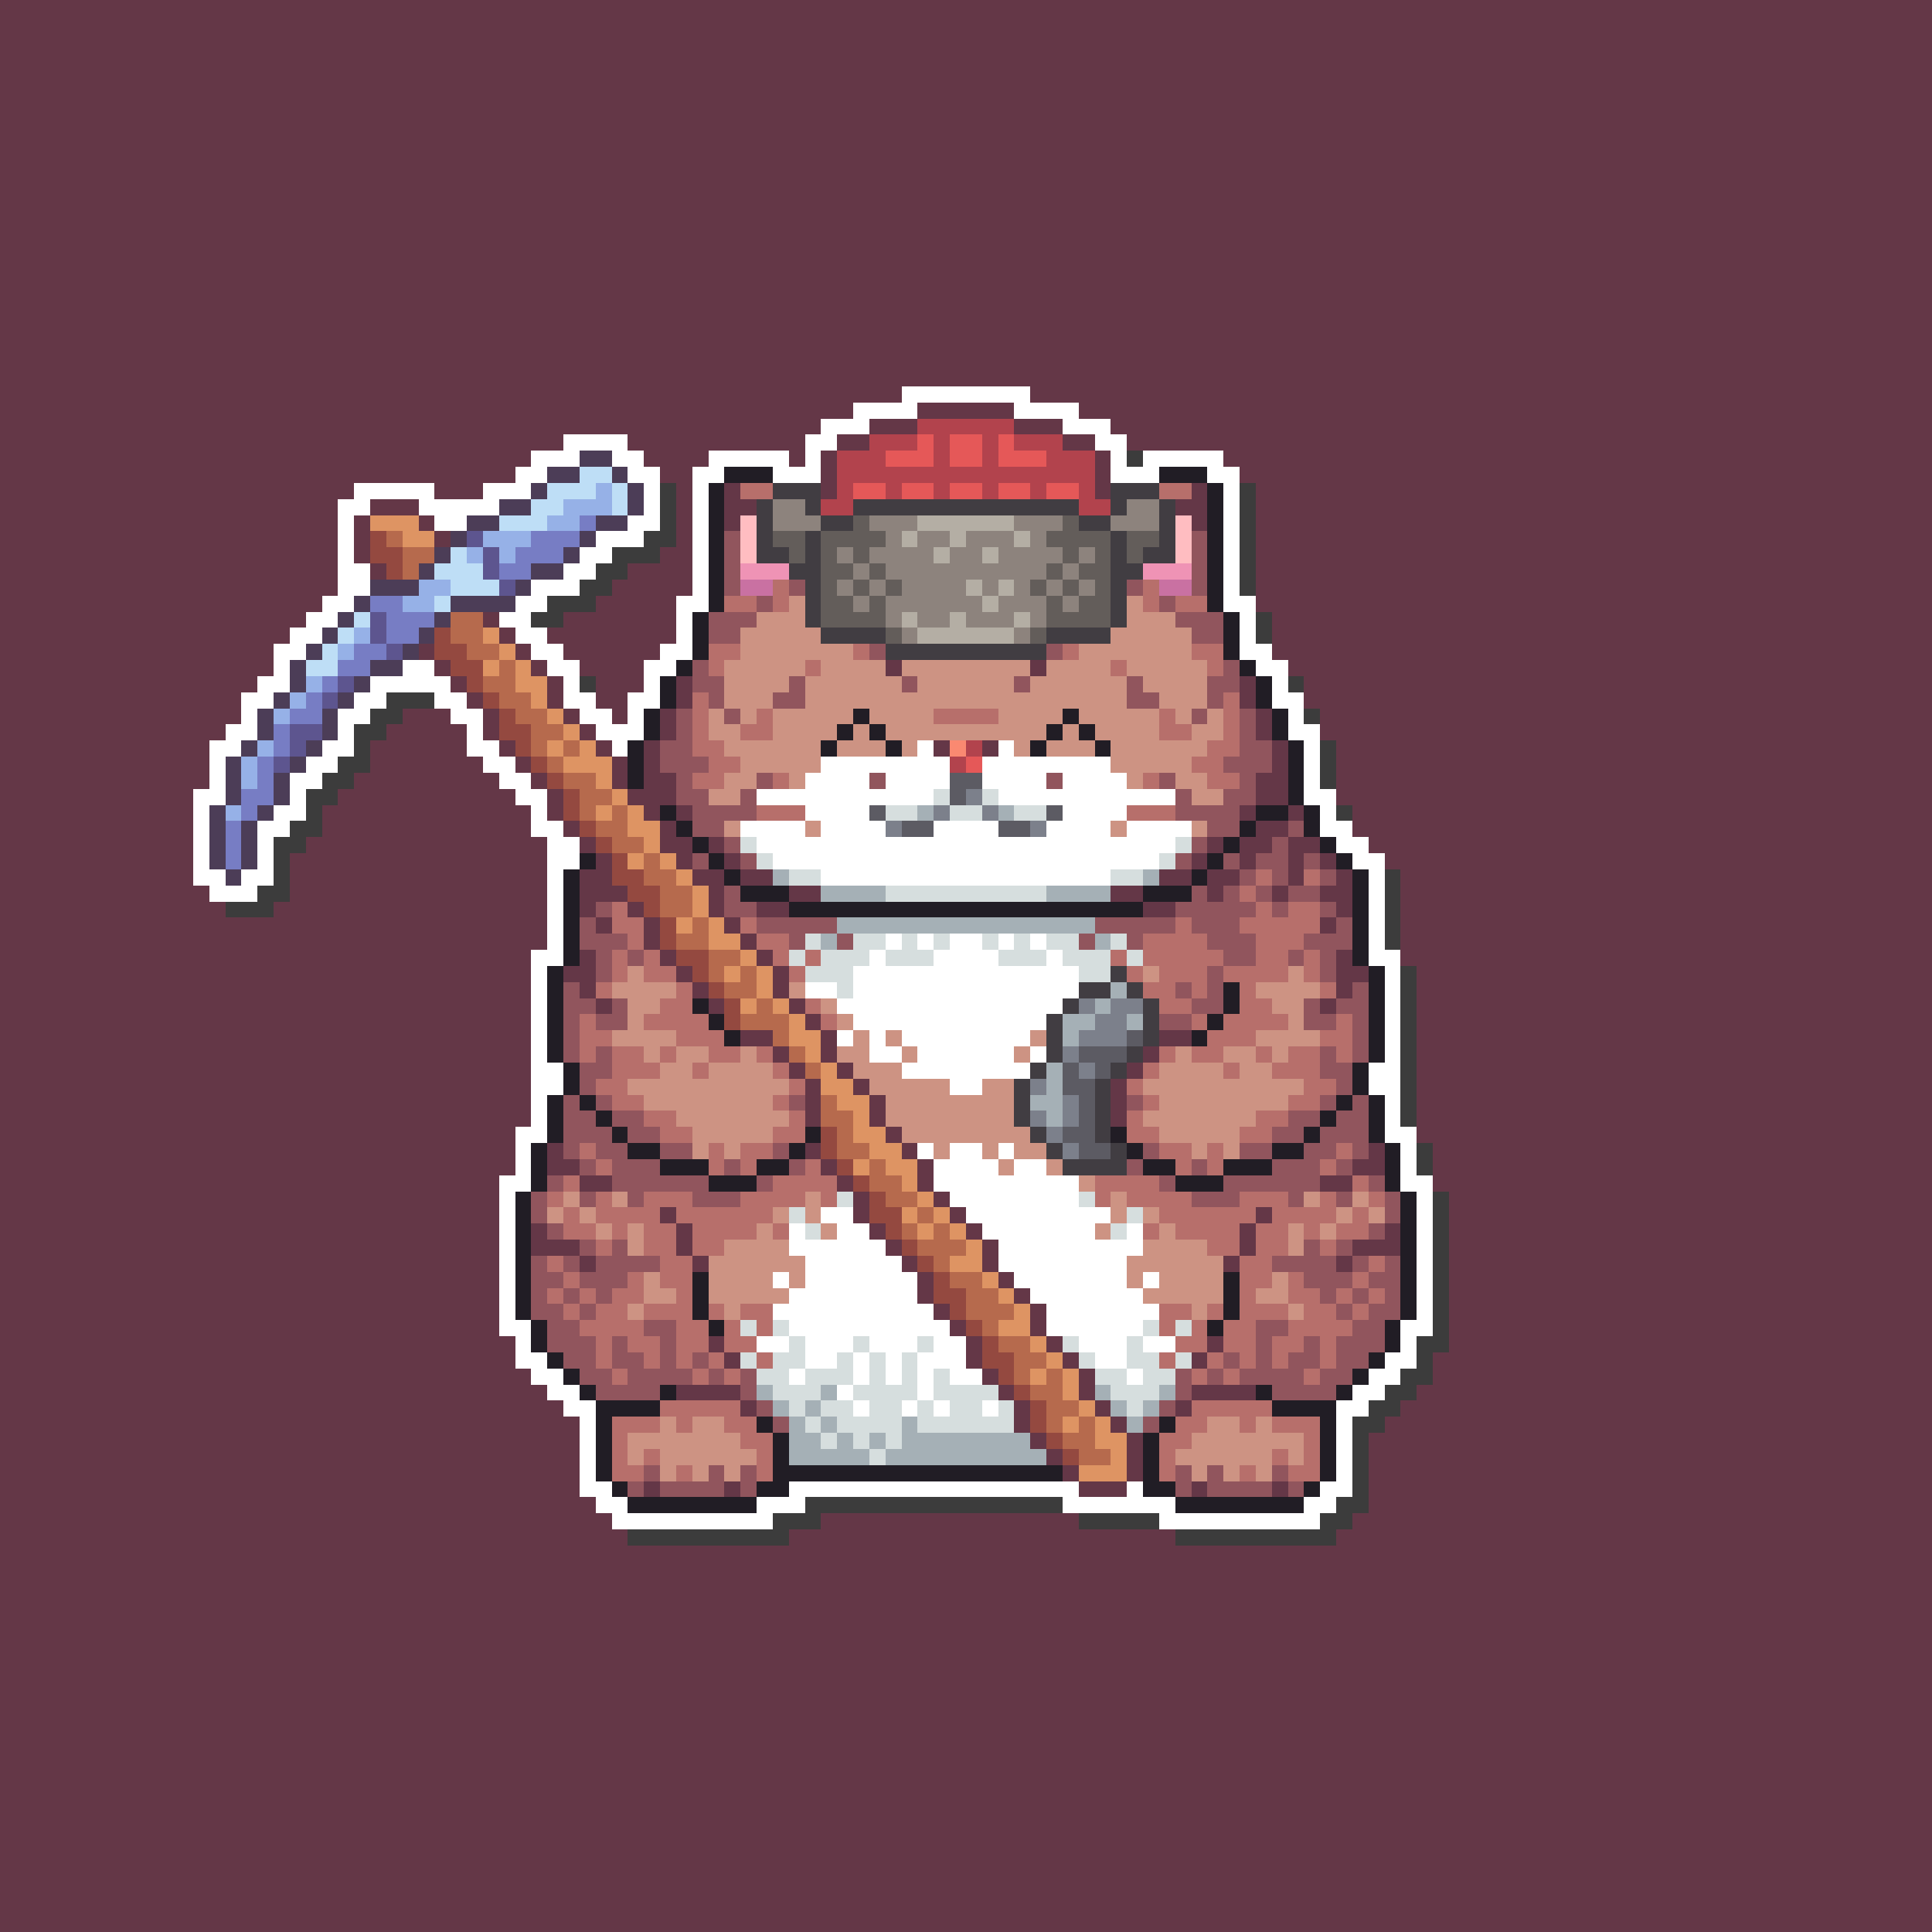 <svg xmlns="http://www.w3.org/2000/svg" shape-rendering="crispEdges" viewBox="0 -0.5 120 120" style="width:100%;height:100%;transform:translate3d(0,0,0);content-visibility:visible">
  <rect x="0" y="-0.5" width="120" height="120" fill="#333333" stroke="none"/>
  <path stroke="#643747" d="M0,0 h120 M0,1 h120 M0,2 h120 M0,3 h120 M0,4 h120 M0,5 h120 
    M0,6 h120 M0,7 h120 M0,8 h120 M0,9 h120 M0,10 h120 M0,11 h120 M0,12 h120 M0,13 h120 
    M0,14 h120 M0,15 h120 M0,16 h120 M0,17 h120 M0,18 h120 M0,19 h120 M0,20 h120 
    M0,21 h120 M0,22 h120 M0,23 h120 M0,24 h56 M64,24 h56 M0,25 h53 M57,25 h6 M67,25 h53 
    M0,26 h51 M54,26 h3 M63,26 h3 M69,26 h51 M0,27 h35 M39,27 h11 M52,27 h2 M66,27 h2 
    M70,27 h50 M0,28 h33 M40,28 h4 M49,28 h1 M51,28 h1 M68,28 h1 M76,28 h44 M0,29 h32 
    M41,29 h2 M51,29 h1 M68,29 h1 M77,29 h43 M0,30 h22 M27,30 h3 M42,30 h1 M45,30 h1 
    M51,30 h1 M68,30 h1 M74,30 h1 M78,30 h42 M0,31 h21 M23,31 h3 M42,31 h1 M45,31 h2 
    M73,31 h2 M78,31 h42 M0,32 h21 M22,32 h1 M26,32 h1 M42,32 h1 M45,32 h1 M74,32 h1 
    M78,32 h42 M0,33 h21 M22,33 h1 M27,33 h1 M42,33 h1 M78,33 h42 M0,34 h21 M22,34 h1 
    M41,34 h2 M78,34 h42 M0,35 h21 M23,35 h1 M39,35 h4 M78,35 h42 M0,36 h21 M38,36 h5 
    M78,36 h42 M0,37 h20 M37,37 h5 M78,37 h42 M0,38 h19 M30,38 h1 M35,38 h7 M79,38 h41 
    M0,39 h18 M31,39 h1 M34,39 h8 M79,39 h41 M0,40 h17 M26,40 h1 M32,40 h1 M35,40 h6 
    M79,40 h41 M0,41 h17 M27,41 h1 M33,41 h1 M36,41 h4 M55,41 h1 M64,41 h1 M80,41 h40 
    M0,42 h16 M28,42 h1 M34,42 h1 M37,42 h3 M42,42 h1 M77,42 h1 M81,42 h39 M0,43 h15 
    M29,43 h1 M34,43 h1 M37,43 h2 M42,43 h1 M77,43 h1 M81,43 h39 M0,44 h15 M25,44 h3 
    M30,44 h1 M35,44 h1 M38,44 h1 M41,44 h1 M78,44 h1 M82,44 h38 M0,45 h14 M24,45 h5 
    M30,45 h1 M36,45 h1 M41,45 h1 M78,45 h1 M82,45 h38 M0,46 h13 M23,46 h6 M31,46 h1 
    M37,46 h1 M40,46 h1 M58,46 h1 M61,46 h1 M79,46 h1 M83,46 h37 M0,47 h13 M23,47 h7 
    M32,47 h1 M38,47 h1 M40,47 h1 M79,47 h1 M83,47 h37 M0,48 h13 M22,48 h9 M33,48 h1 
    M38,48 h1 M40,48 h2 M78,48 h2 M83,48 h37 M0,49 h12 M21,49 h11 M34,49 h1 M39,49 h3 
    M78,49 h2 M83,49 h37 M0,50 h12 M20,50 h13 M34,50 h1 M40,50 h1 M42,50 h1 M77,50 h1 
    M80,50 h1 M84,50 h36 M0,51 h12 M20,51 h13 M35,51 h1 M41,51 h1 M78,51 h2 M84,51 h36 
    M0,52 h12 M19,52 h15 M36,52 h1 M41,52 h2 M44,52 h1 M75,52 h1 M77,52 h2 M80,52 h2 
    M85,52 h35 M0,53 h12 M18,53 h16 M37,53 h1 M42,53 h1 M45,53 h1 M74,53 h1 M77,53 h1 
    M80,53 h1 M82,53 h1 M86,53 h34 M0,54 h12 M18,54 h16 M36,54 h2 M43,54 h2 M46,54 h2 
    M72,54 h2 M75,54 h2 M80,54 h1 M83,54 h1 M87,54 h33 M0,55 h13 M18,55 h16 M36,55 h3 
    M44,55 h1 M49,55 h2 M69,55 h2 M75,55 h1 M79,55 h1 M82,55 h2 M87,55 h33 M0,56 h14 
    M17,56 h17 M36,56 h1 M39,56 h1 M44,56 h1 M47,56 h2 M71,56 h2 M83,56 h1 M87,56 h33 
    M0,57 h34 M37,57 h1 M40,57 h1 M45,57 h1 M82,57 h1 M87,57 h33 M0,58 h34 M40,58 h1 
    M46,58 h1 M87,58 h33 M0,59 h33 M36,59 h1 M41,59 h1 M47,59 h1 M83,59 h1 M87,59 h33 
    M0,60 h33 M35,60 h2 M42,60 h1 M48,60 h1 M83,60 h2 M88,60 h32 M0,61 h33 M36,61 h1 
    M43,61 h1 M48,61 h1 M83,61 h1 M88,61 h32 M0,62 h33 M37,62 h1 M44,62 h1 M49,62 h1 
    M82,62 h1 M88,62 h32 M0,63 h33 M50,63 h1 M88,63 h32 M0,64 h33 M46,64 h2 M51,64 h1 
    M72,64 h2 M88,64 h32 M0,65 h33 M48,65 h1 M51,65 h1 M71,65 h1 M88,65 h32 M0,66 h33 
    M49,66 h1 M52,66 h1 M70,66 h1 M88,66 h32 M0,67 h33 M50,67 h1 M53,67 h1 M69,67 h1 
    M88,67 h32 M0,68 h33 M50,68 h1 M54,68 h1 M69,68 h1 M88,68 h32 M0,69 h33 M50,69 h1 
    M54,69 h1 M69,69 h1 M88,69 h32 M0,70 h32 M55,70 h1 M88,70 h32 M0,71 h32 M34,71 h1 
    M50,71 h1 M56,71 h1 M85,71 h1 M89,71 h31 M0,72 h32 M34,72 h2 M51,72 h1 M57,72 h1 
    M84,72 h2 M89,72 h31 M0,73 h31 M36,73 h2 M52,73 h1 M57,73 h1 M82,73 h2 M89,73 h31 
    M0,74 h31 M53,74 h1 M58,74 h1 M90,74 h30 M0,75 h31 M41,75 h1 M53,75 h1 M59,75 h1 
    M78,75 h1 M90,75 h30 M0,76 h31 M33,76 h1 M42,76 h1 M54,76 h1 M60,76 h1 M77,76 h1 
    M86,76 h1 M90,76 h30 M0,77 h31 M33,77 h3 M42,77 h1 M55,77 h1 M61,77 h1 M77,77 h1 
    M84,77 h3 M90,77 h30 M0,78 h31 M36,78 h1 M43,78 h1 M56,78 h1 M61,78 h1 M76,78 h1 
    M83,78 h1 M90,78 h30 M0,79 h31 M57,79 h1 M62,79 h1 M90,79 h30 M0,80 h31 M57,80 h1 
    M63,80 h1 M90,80 h30 M0,81 h31 M58,81 h1 M64,81 h1 M90,81 h30 M0,82 h31 M59,82 h1 
    M64,82 h1 M90,82 h30 M0,83 h32 M44,83 h1 M60,83 h1 M65,83 h1 M75,83 h1 M90,83 h30 
    M0,84 h32 M45,84 h1 M60,84 h1 M66,84 h1 M74,84 h1 M89,84 h31 M0,85 h33 M61,85 h1 
    M67,85 h1 M89,85 h31 M0,86 h34 M42,86 h4 M62,86 h1 M67,86 h1 M74,86 h4 M88,86 h32 
    M0,87 h35 M46,87 h1 M63,87 h1 M68,87 h1 M73,87 h1 M87,87 h33 M0,88 h36 M63,88 h1 
    M69,88 h1 M86,88 h34 M0,89 h36 M64,89 h1 M70,89 h1 M85,89 h35 M0,90 h36 M65,90 h1 
    M70,90 h1 M85,90 h35 M0,91 h36 M66,91 h1 M70,91 h1 M85,91 h35 M0,92 h36 M40,92 h1 
    M45,92 h1 M67,92 h3 M74,92 h1 M79,92 h1 M85,92 h35 M0,93 h37 M85,93 h35 M0,94 h38 
    M51,94 h16 M84,94 h36 M0,95 h39 M49,95 h24 M83,95 h37 M0,96 h120 M0,97 h120 
    M0,98 h120 M0,99 h120 M0,100 h120 M0,101 h120 M0,102 h120 M0,103 h120 M0,104 h120 
    M0,105 h120 M0,106 h120 M0,107 h120 M0,108 h120 M0,109 h120 M0,110 h120 M0,111 h120 
    M0,112 h120 M0,113 h120 M0,114 h120 M0,115 h120 M0,116 h120 M0,117 h120 M0,118 h120 
    M0,119 h120"/>
  <path stroke="#ffffff" d="M56,24 h8 M53,25 h4 M63,25 h4 M51,26 h3 M66,26 h3 M35,27 h4 
    M50,27 h2 M68,27 h2 M33,28 h3 M38,28 h2 M44,28 h5 M50,28 h1 M69,28 h1 M71,28 h5 
    M32,29 h2 M39,29 h2 M43,29 h2 M48,29 h3 M69,29 h3 M75,29 h2 M22,30 h5 M30,30 h3 
    M40,30 h1 M43,30 h1 M76,30 h1 M21,31 h2 M26,31 h5 M40,31 h1 M43,31 h1 M76,31 h1 
    M21,32 h1 M27,32 h2 M39,32 h2 M43,32 h1 M76,32 h1 M21,33 h1 M37,33 h3 M43,33 h1 
    M76,33 h1 M21,34 h1 M36,34 h2 M43,34 h1 M76,34 h1 M21,35 h2 M35,35 h2 M43,35 h1 
    M76,35 h1 M21,36 h2 M33,36 h3 M43,36 h1 M76,36 h1 M20,37 h2 M32,37 h2 M42,37 h2 
    M76,37 h2 M19,38 h2 M31,38 h2 M42,38 h1 M77,38 h1 M18,39 h2 M32,39 h2 M42,39 h1 
    M77,39 h1 M17,40 h2 M33,40 h2 M41,40 h2 M77,40 h2 M17,41 h1 M25,41 h2 M34,41 h2 
    M40,41 h2 M78,41 h2 M16,42 h2 M23,42 h5 M35,42 h1 M40,42 h1 M79,42 h1 M15,43 h2 
    M22,43 h2 M27,43 h2 M35,43 h2 M39,43 h2 M79,43 h2 M15,44 h1 M21,44 h2 M28,44 h2 
    M36,44 h2 M39,44 h1 M80,44 h1 M14,45 h2 M21,45 h1 M29,45 h1 M37,45 h3 M80,45 h2 
    M13,46 h2 M20,46 h2 M29,46 h2 M38,46 h1 M57,46 h1 M62,46 h1 M81,46 h1 M13,47 h1 
    M19,47 h2 M30,47 h2 M51,47 h8 M61,47 h8 M81,47 h1 M13,48 h1 M18,48 h2 M31,48 h2 
    M50,48 h4 M55,48 h4 M61,48 h4 M66,48 h4 M81,48 h1 M12,49 h2 M18,49 h1 M32,49 h2 
    M47,49 h11 M62,49 h11 M81,49 h2 M12,50 h1 M17,50 h2 M33,50 h1 M50,50 h4 M66,50 h4 
    M82,50 h1 M12,51 h1 M16,51 h2 M33,51 h2 M46,51 h4 M51,51 h4 M58,51 h4 M65,51 h4 
    M70,51 h4 M82,51 h2 M12,52 h1 M16,52 h1 M34,52 h2 M47,52 h26 M83,52 h2 M12,53 h1 
    M16,53 h1 M34,53 h2 M48,53 h24 M84,53 h2 M12,54 h2 M15,54 h2 M34,54 h1 M51,54 h18 
    M85,54 h1 M13,55 h3 M34,55 h1 M85,55 h1 M34,56 h1 M85,56 h1 M34,57 h1 M85,57 h1 
    M34,58 h1 M55,58 h1 M57,58 h1 M59,58 h2 M62,58 h1 M64,58 h1 M85,58 h1 M33,59 h2 
    M54,59 h1 M58,59 h4 M65,59 h1 M85,59 h2 M33,60 h1 M53,60 h14 M86,60 h1 M33,61 h1 
    M50,61 h2 M53,61 h14 M86,61 h1 M33,62 h1 M52,62 h14 M86,62 h1 M33,63 h1 M53,63 h12 
    M86,63 h1 M33,64 h1 M52,64 h1 M54,64 h1 M56,64 h8 M86,64 h1 M33,65 h1 M54,65 h2 
    M57,65 h6 M64,65 h1 M86,65 h1 M33,66 h2 M56,66 h8 M85,66 h2 M33,67 h2 M59,67 h2 
    M85,67 h2 M33,68 h1 M86,68 h1 M33,69 h1 M86,69 h1 M32,70 h2 M86,70 h2 M32,71 h1 
    M57,71 h1 M59,71 h2 M62,71 h1 M87,71 h1 M32,72 h1 M58,72 h4 M63,72 h2 M87,72 h1 
    M31,73 h2 M58,73 h9 M87,73 h2 M31,74 h1 M59,74 h8 M88,74 h1 M31,75 h1 M51,75 h2 
    M60,75 h9 M88,75 h1 M31,76 h1 M49,76 h1 M52,76 h2 M61,76 h7 M70,76 h1 M88,76 h1 
    M31,77 h1 M49,77 h6 M62,77 h9 M88,77 h1 M31,78 h1 M50,78 h6 M62,78 h8 M88,78 h1 
    M31,79 h1 M48,79 h1 M50,79 h7 M63,79 h7 M71,79 h1 M88,79 h1 M31,80 h1 M49,80 h8 
    M64,80 h7 M88,80 h1 M31,81 h1 M48,81 h10 M65,81 h7 M88,81 h1 M31,82 h2 M49,82 h10 
    M65,82 h6 M87,82 h2 M32,83 h1 M47,83 h2 M50,83 h3 M54,83 h3 M58,83 h2 M67,83 h3 
    M71,83 h2 M87,83 h1 M32,84 h2 M50,84 h2 M53,84 h1 M55,84 h1 M57,84 h3 M68,84 h2 
    M86,84 h2 M33,85 h2 M49,85 h1 M53,85 h1 M55,85 h1 M57,85 h1 M59,85 h2 M70,85 h1 
    M85,85 h2 M34,86 h2 M52,86 h1 M57,86 h1 M84,86 h2 M35,87 h2 M53,87 h1 M56,87 h1 
    M58,87 h1 M61,87 h1 M83,87 h2 M36,88 h1 M83,88 h1 M36,89 h1 M83,89 h1 M36,90 h1 
    M83,90 h1 M36,91 h1 M83,91 h1 M36,92 h2 M49,92 h18 M70,92 h1 M82,92 h2 M37,93 h2 
    M47,93 h3 M66,93 h7 M81,93 h2 M38,94 h10 M72,94 h10"/>
  <path stroke="#b2434d" d="M57,26 h6 M54,27 h3 M58,27 h1 M61,27 h1 M63,27 h3 M52,28 h3 
    M58,28 h1 M61,28 h1 M65,28 h3 M52,29 h16 M52,30 h1 M55,30 h1 M58,30 h1 M61,30 h1 
    M64,30 h1 M67,30 h1 M51,31 h2 M67,31 h2 M60,46 h1 M59,47 h1"/>
  <path stroke="#e55858" d="M57,27 h1 M59,27 h2 M62,27 h1 M55,28 h3 M59,28 h2 M62,28 h3 
    M53,30 h2 M56,30 h2 M59,30 h2 M62,30 h2 M65,30 h2 M60,47 h1"/>
  <path stroke="#4c3d57" d="M36,28 h2 M34,29 h2 M38,29 h1 M33,30 h1 M39,30 h1 M31,31 h2 
    M39,31 h1 M29,32 h2 M37,32 h2 M28,33 h1 M36,33 h1 M27,34 h1 M35,34 h1 M26,35 h1 
    M33,35 h2 M23,36 h3 M32,36 h1 M22,37 h1 M28,37 h4 M21,38 h1 M27,38 h1 M20,39 h1 
    M26,39 h1 M19,40 h1 M25,40 h1 M18,41 h1 M23,41 h2 M18,42 h1 M22,42 h1 M17,43 h1 
    M21,43 h1 M16,44 h1 M20,44 h1 M16,45 h1 M20,45 h1 M15,46 h1 M19,46 h1 M14,47 h1 
    M18,47 h1 M14,48 h1 M17,48 h1 M14,49 h1 M17,49 h1 M13,50 h1 M16,50 h1 M13,51 h1 
    M15,51 h1 M13,52 h1 M15,52 h1 M13,53 h1 M15,53 h1 M14,54 h1"/>
  <path stroke="#3c3c3c" d="M70,28 h1 M41,30 h1 M77,30 h1 M41,31 h1 M77,31 h1 M41,32 h1 
    M77,32 h1 M40,33 h2 M77,33 h1 M38,34 h3 M77,34 h1 M37,35 h2 M77,35 h1 M36,36 h2 
    M77,36 h1 M34,37 h3 M33,38 h2 M78,38 h1 M78,39 h1 M36,42 h1 M80,42 h1 M24,43 h3 
    M23,44 h2 M81,44 h1 M22,45 h2 M22,46 h1 M82,46 h1 M21,47 h2 M82,47 h1 M20,48 h2 
    M82,48 h1 M19,49 h2 M19,50 h1 M83,50 h1 M18,51 h2 M17,52 h2 M17,53 h1 M17,54 h1 
    M86,54 h1 M16,55 h2 M86,55 h1 M14,56 h3 M86,56 h1 M86,57 h1 M86,58 h1 M87,60 h1 
    M87,61 h1 M87,62 h1 M87,63 h1 M87,64 h1 M87,65 h1 M87,66 h1 M87,67 h1 M87,68 h1 
    M87,69 h1 M88,71 h1 M88,72 h1 M89,74 h1 M89,75 h1 M89,76 h1 M89,77 h1 M89,78 h1 
    M89,79 h1 M89,80 h1 M89,81 h1 M89,82 h1 M88,83 h2 M88,84 h1 M87,85 h2 M86,86 h2 
    M85,87 h2 M84,88 h2 M84,89 h1 M84,90 h1 M84,91 h1 M84,92 h1 M50,93 h16 M83,93 h2 
    M48,94 h3 M67,94 h5 M82,94 h2 M39,95 h10 M73,95 h10"/>
  <path stroke="#bedef6" d="M36,29 h2 M34,30 h3 M38,30 h1 M33,31 h2 M38,31 h1 M31,32 h3 
    M28,34 h1 M27,35 h3 M28,36 h3 M27,37 h1 M22,38 h1 M21,39 h1 M20,40 h1 M19,41 h2"/>
  <path stroke="#211d25" d="M45,29 h3 M72,29 h3 M44,30 h1 M75,30 h1 M44,31 h1 M75,31 h1 
    M44,32 h1 M75,32 h1 M44,33 h1 M75,33 h1 M44,34 h1 M75,34 h1 M44,35 h1 M75,35 h1 
    M44,36 h1 M75,36 h1 M44,37 h1 M75,37 h1 M43,38 h1 M76,38 h1 M43,39 h1 M76,39 h1 
    M43,40 h1 M76,40 h1 M42,41 h1 M77,41 h1 M41,42 h1 M78,42 h1 M41,43 h1 M78,43 h1 
    M40,44 h1 M53,44 h1 M66,44 h1 M79,44 h1 M40,45 h1 M52,45 h1 M54,45 h1 M65,45 h1 
    M67,45 h1 M79,45 h1 M39,46 h1 M51,46 h1 M55,46 h1 M64,46 h1 M68,46 h1 M80,46 h1 
    M39,47 h1 M80,47 h1 M39,48 h1 M80,48 h1 M80,49 h1 M41,50 h1 M78,50 h2 M81,50 h1 
    M42,51 h1 M77,51 h1 M81,51 h1 M43,52 h1 M76,52 h1 M82,52 h1 M36,53 h1 M44,53 h1 
    M75,53 h1 M83,53 h1 M35,54 h1 M45,54 h1 M74,54 h1 M84,54 h1 M35,55 h1 M46,55 h3 
    M71,55 h3 M84,55 h1 M35,56 h1 M49,56 h22 M84,56 h1 M35,57 h1 M84,57 h1 M35,58 h1 
    M84,58 h1 M35,59 h1 M84,59 h1 M34,60 h1 M85,60 h1 M34,61 h1 M76,61 h1 M85,61 h1 
    M34,62 h1 M43,62 h1 M76,62 h1 M85,62 h1 M34,63 h1 M44,63 h1 M75,63 h1 M85,63 h1 
    M34,64 h1 M45,64 h1 M74,64 h1 M85,64 h1 M34,65 h1 M85,65 h1 M35,66 h1 M84,66 h1 
    M35,67 h1 M84,67 h1 M34,68 h1 M36,68 h1 M83,68 h1 M85,68 h1 M34,69 h1 M37,69 h1 
    M82,69 h1 M85,69 h1 M34,70 h1 M38,70 h1 M50,70 h1 M69,70 h1 M81,70 h1 M85,70 h1 
    M33,71 h1 M39,71 h2 M49,71 h1 M70,71 h1 M79,71 h2 M86,71 h1 M33,72 h1 M41,72 h3 
    M47,72 h2 M71,72 h2 M76,72 h3 M86,72 h1 M33,73 h1 M44,73 h3 M73,73 h3 M86,73 h1 
    M32,74 h1 M87,74 h1 M32,75 h1 M87,75 h1 M32,76 h1 M87,76 h1 M32,77 h1 M87,77 h1 
    M32,78 h1 M87,78 h1 M32,79 h1 M43,79 h1 M76,79 h1 M87,79 h1 M32,80 h1 M43,80 h1 
    M76,80 h1 M87,80 h1 M32,81 h1 M43,81 h1 M76,81 h1 M87,81 h1 M33,82 h1 M44,82 h1 
    M75,82 h1 M86,82 h1 M33,83 h1 M86,83 h1 M34,84 h1 M85,84 h1 M35,85 h1 M84,85 h1 
    M36,86 h1 M41,86 h1 M78,86 h1 M83,86 h1 M37,87 h4 M79,87 h4 M37,88 h1 M47,88 h1 
    M72,88 h1 M82,88 h1 M37,89 h1 M48,89 h1 M71,89 h1 M82,89 h1 M37,90 h1 M48,90 h1 
    M71,90 h1 M82,90 h1 M37,91 h1 M48,91 h18 M71,91 h1 M82,91 h1 M38,92 h1 M47,92 h2 
    M71,92 h2 M81,92 h1 M39,93 h8 M73,93 h8"/>
  <path stroke="#96b1e7" d="M37,30 h1 M35,31 h3 M34,32 h2 M30,33 h3 M29,34 h1 M31,34 h1 
    M26,36 h2 M25,37 h2 M22,39 h1 M21,40 h1 M19,42 h1 M18,43 h1 M17,44 h1 M16,46 h1 
    M15,47 h1 M15,48 h1 M14,50 h1"/>
  <path stroke="#b76f6b" d="M46,30 h2 M72,30 h2 M48,36 h1 M71,36 h1 M45,37 h2 M48,37 h1 
    M71,37 h1 M73,37 h2 M44,40 h2 M53,40 h1 M66,40 h1 M74,40 h2 M44,41 h1 M50,41 h1 
    M69,41 h1 M75,41 h1 M43,43 h1 M76,43 h1 M43,44 h1 M47,44 h1 M58,44 h4 M72,44 h1 
    M76,44 h1 M43,45 h1 M46,45 h2 M72,45 h2 M76,45 h1 M43,46 h2 M75,46 h2 M44,47 h2 
    M74,47 h2 M43,48 h2 M48,48 h1 M71,48 h1 M75,48 h2 M47,50 h3 M70,50 h3 M78,54 h1 
    M81,54 h1 M77,55 h1 M38,56 h1 M78,56 h1 M80,56 h2 M38,57 h2 M46,57 h1 M73,57 h1 
    M77,57 h5 M39,58 h1 M47,58 h2 M71,58 h4 M78,58 h3 M38,59 h1 M40,59 h1 M48,59 h1 
    M50,59 h1 M69,59 h1 M71,59 h5 M78,59 h2 M81,59 h1 M38,60 h1 M40,60 h2 M49,60 h1 
    M70,60 h1 M72,60 h3 M76,60 h4 M81,60 h1 M37,61 h1 M42,61 h1 M71,61 h2 M74,61 h1 
    M77,61 h1 M82,61 h1 M41,62 h2 M50,62 h1 M72,62 h2 M77,62 h2 M36,63 h1 M40,63 h4 
    M51,63 h1 M74,63 h1 M76,63 h4 M83,63 h1 M36,64 h2 M42,64 h3 M75,64 h3 M82,64 h2 
    M36,65 h1 M38,65 h2 M41,65 h1 M44,65 h2 M47,65 h1 M72,65 h1 M74,65 h2 M78,65 h1 
    M80,65 h2 M83,65 h1 M38,66 h3 M43,66 h1 M48,66 h1 M71,66 h1 M76,66 h1 M79,66 h3 
    M37,67 h2 M49,67 h1 M70,67 h1 M81,67 h2 M38,68 h2 M48,68 h1 M71,68 h1 M80,68 h2 
    M40,69 h2 M49,69 h1 M70,69 h1 M78,69 h2 M41,70 h2 M48,70 h2 M70,70 h2 M77,70 h2 
    M36,71 h1 M44,71 h1 M46,71 h2 M72,71 h2 M75,71 h1 M83,71 h1 M37,72 h1 M44,72 h1 
    M46,72 h1 M50,72 h1 M73,72 h1 M75,72 h1 M82,72 h1 M35,73 h1 M48,73 h4 M68,73 h4 
    M84,73 h1 M34,74 h1 M37,74 h1 M40,74 h3 M46,74 h4 M51,74 h1 M68,74 h1 M70,74 h4 
    M77,74 h3 M82,74 h1 M85,74 h1 M35,75 h1 M37,75 h4 M42,75 h6 M72,75 h6 M79,75 h4 
    M84,75 h1 M35,76 h2 M38,76 h1 M40,76 h2 M43,76 h4 M48,76 h1 M71,76 h1 M73,76 h4 
    M78,76 h2 M81,76 h1 M83,76 h2 M37,77 h1 M40,77 h2 M43,77 h2 M75,77 h2 M78,77 h2 
    M82,77 h1 M34,78 h1 M41,78 h2 M77,78 h2 M85,78 h1 M35,79 h1 M39,79 h1 M41,79 h2 
    M77,79 h2 M80,79 h1 M84,79 h1 M34,80 h1 M36,80 h1 M38,80 h2 M42,80 h1 M77,80 h1 
    M80,80 h2 M83,80 h1 M85,80 h1 M35,81 h1 M37,81 h2 M40,81 h3 M44,81 h1 M46,81 h2 
    M72,81 h2 M75,81 h1 M77,81 h3 M81,81 h2 M84,81 h1 M36,82 h4 M42,82 h2 M45,82 h1 
    M47,82 h1 M72,82 h1 M74,82 h1 M76,82 h2 M80,82 h4 M37,83 h1 M39,83 h2 M42,83 h2 
    M45,83 h2 M73,83 h2 M76,83 h2 M79,83 h2 M82,83 h1 M37,84 h1 M40,84 h1 M42,84 h1 
    M44,84 h1 M47,84 h1 M72,84 h1 M75,84 h1 M77,84 h1 M79,84 h1 M82,84 h1 M38,85 h1 
    M43,85 h1 M45,85 h1 M74,85 h1 M76,85 h1 M81,85 h1 M41,87 h5 M74,87 h5 M38,88 h3 
    M42,88 h1 M45,88 h2 M73,88 h2 M77,88 h1 M79,88 h3 M38,89 h1 M46,89 h2 M72,89 h2 
    M81,89 h1 M38,90 h1 M40,90 h1 M47,90 h1 M72,90 h1 M79,90 h1 M81,90 h1 M38,91 h2 
    M42,91 h1 M47,91 h1 M72,91 h1 M77,91 h1 M80,91 h2"/>
  <path stroke="#413d42" d="M48,30 h3 M69,30 h3 M47,31 h1 M50,31 h1 M53,31 h14 
    M69,31 h1 M72,31 h1 M47,32 h1 M51,32 h2 M67,32 h2 M72,32 h1 M47,33 h1 M50,33 h1 
    M69,33 h1 M72,33 h1 M47,34 h2 M50,34 h1 M69,34 h1 M71,34 h2 M49,35 h2 M69,35 h2 
    M50,36 h1 M69,36 h1 M50,37 h1 M69,37 h1 M50,38 h1 M69,38 h1 M51,39 h4 M65,39 h4 
    M55,40 h10 M69,60 h1 M67,61 h2 M70,61 h1 M66,62 h1 M71,62 h1 M65,63 h1 M71,63 h1 
    M65,64 h1 M71,64 h1 M65,65 h1 M70,65 h1 M64,66 h1 M69,66 h1 M63,67 h1 M68,67 h1 
    M63,68 h1 M68,68 h1 M63,69 h1 M68,69 h1 M64,70 h1 M68,70 h1 M65,71 h1 M69,71 h1 
    M66,72 h4"/>
  <path stroke="#8d837d" d="M48,31 h2 M70,31 h2 M48,32 h3 M54,32 h3 M63,32 h3 M69,32 h3 
    M55,33 h1 M57,33 h2 M60,33 h3 M64,33 h1 M52,34 h1 M54,34 h4 M59,34 h2 M62,34 h4 
    M67,34 h1 M53,35 h1 M55,35 h10 M66,35 h1 M52,36 h1 M54,36 h1 M56,36 h4 M61,36 h1 
    M63,36 h1 M65,36 h1 M67,36 h1 M53,37 h1 M55,37 h6 M62,37 h3 M66,37 h1 M55,38 h1 
    M57,38 h2 M60,38 h3 M64,38 h1 M56,39 h1 M63,39 h1"/>
  <path stroke="#de9463" d="M23,32 h3 M25,33 h2 M30,39 h1 M31,40 h1 M30,41 h1 M32,41 h1 
    M32,42 h2 M33,43 h1 M34,44 h1 M35,45 h1 M34,46 h1 M36,46 h1 M35,47 h3 M37,48 h1 
    M38,49 h1 M37,50 h1 M39,50 h1 M39,51 h2 M40,52 h1 M39,53 h1 M41,53 h1 M42,54 h1 
    M43,55 h1 M43,56 h1 M42,57 h1 M44,57 h1 M44,58 h2 M46,59 h1 M45,60 h1 M47,60 h1 
    M47,61 h1 M46,62 h1 M48,62 h1 M49,63 h1 M49,64 h2 M50,65 h1 M51,66 h1 M51,67 h2 
    M52,68 h2 M53,69 h1 M53,70 h2 M54,71 h2 M53,72 h1 M55,72 h2 M56,73 h1 M57,74 h1 
    M56,75 h1 M58,75 h1 M57,76 h1 M59,76 h1 M60,77 h1 M59,78 h2 M61,79 h1 M62,80 h1 
    M63,81 h1 M62,82 h2 M64,83 h1 M65,84 h1 M64,85 h1 M66,85 h1 M66,86 h1 M67,87 h1 
    M66,88 h1 M68,88 h1 M68,89 h2 M69,90 h1 M67,91 h3"/>
  <path stroke="#777dc4" d="M36,32 h1 M33,33 h3 M32,34 h3 M31,35 h2 M23,37 h2 M24,38 h3 
    M24,39 h2 M22,40 h2 M21,41 h2 M20,42 h1 M19,43 h1 M18,44 h2 M17,45 h1 M17,46 h1 
    M16,47 h1 M16,48 h1 M15,49 h2 M15,50 h1 M14,51 h1 M14,52 h1 M14,53 h1"/>
  <path stroke="#ffbdc1" d="M46,32 h1 M73,32 h1 M46,33 h1 M73,33 h1 M46,34 h1 M73,34 h1"/>
  <path stroke="#635d5a" d="M53,32 h1 M66,32 h1 M48,33 h2 M51,33 h4 M65,33 h4 M70,33 h2 
    M49,34 h1 M51,34 h1 M53,34 h1 M66,34 h1 M68,34 h1 M70,34 h1 M51,35 h2 M54,35 h1 
    M65,35 h1 M67,35 h2 M51,36 h1 M53,36 h1 M55,36 h1 M64,36 h1 M66,36 h1 M68,36 h1 
    M51,37 h2 M54,37 h1 M65,37 h1 M67,37 h2 M51,38 h4 M65,38 h4 M55,39 h1 M64,39 h1"/>
  <path stroke="#b4aea4" d="M57,32 h6 M56,33 h1 M59,33 h1 M63,33 h1 M58,34 h1 M61,34 h1 
    M60,36 h1 M62,36 h1 M61,37 h1 M56,38 h1 M59,38 h1 M63,38 h1 M57,39 h6"/>
  <path stroke="#944940" d="M23,33 h1 M23,34 h2 M24,35 h1 M27,39 h1 M27,40 h2 M28,41 h2 
    M29,42 h1 M30,43 h1 M31,44 h1 M31,45 h2 M32,46 h1 M33,47 h1 M34,48 h1 M35,49 h1 
    M35,50 h1 M36,51 h1 M37,52 h1 M38,53 h1 M38,54 h2 M39,55 h2 M40,56 h1 M41,57 h1 
    M41,58 h1 M42,59 h2 M43,60 h1 M44,61 h1 M45,62 h1 M45,63 h1 M51,70 h1 M51,71 h1 
    M52,72 h1 M53,73 h1 M54,74 h1 M54,75 h2 M55,76 h1 M56,77 h1 M57,78 h1 M58,79 h1 
    M58,80 h2 M59,81 h1 M60,82 h1 M61,83 h1 M61,84 h2 M62,85 h1 M63,86 h1 M64,87 h1 
    M64,88 h1 M65,89 h1 M66,90 h1"/>
  <path stroke="#b66a4d" d="M24,33 h1 M25,34 h2 M25,35 h1 M28,38 h2 M28,39 h2 M29,40 h2 
    M31,41 h1 M30,42 h2 M31,43 h2 M32,44 h2 M33,45 h2 M33,46 h1 M35,46 h1 M34,47 h1 
    M35,48 h2 M36,49 h2 M36,50 h1 M38,50 h1 M37,51 h2 M38,52 h2 M40,53 h1 M40,54 h2 
    M41,55 h2 M41,56 h2 M43,57 h1 M42,58 h2 M44,59 h2 M44,60 h1 M46,60 h1 M45,61 h2 
    M47,62 h1 M46,63 h3 M48,64 h1 M49,65 h1 M50,66 h1 M51,68 h1 M51,69 h2 M52,70 h1 
    M52,71 h2 M54,72 h1 M54,73 h2 M55,74 h2 M57,75 h1 M56,76 h1 M58,76 h1 M57,77 h3 
    M58,78 h1 M59,79 h2 M60,80 h2 M60,81 h3 M61,82 h1 M62,83 h2 M63,84 h2 M63,85 h1 
    M65,85 h1 M64,86 h2 M65,87 h2 M65,88 h1 M67,88 h1 M66,89 h2 M67,90 h2"/>
  <path stroke="#5d558f" d="M29,33 h1 M30,34 h1 M30,35 h1 M31,36 h1 M23,38 h1 M23,39 h1 
    M24,40 h1 M21,42 h1 M20,43 h1 M18,45 h2 M18,46 h1 M17,47 h1"/>
  <path stroke="#91555d" d="M45,33 h1 M74,33 h1 M45,34 h1 M74,34 h1 M45,35 h1 M74,35 h1 
    M45,36 h1 M49,36 h1 M70,36 h1 M74,36 h1 M47,37 h1 M72,37 h1 M44,38 h3 M73,38 h3 
    M44,39 h2 M74,39 h2 M54,40 h1 M65,40 h1 M43,41 h1 M76,41 h1 M43,42 h2 M49,42 h1 
    M56,42 h1 M63,42 h1 M70,42 h1 M75,42 h2 M44,43 h1 M48,43 h2 M70,43 h2 M75,43 h1 
    M42,44 h1 M45,44 h1 M74,44 h1 M77,44 h1 M42,45 h1 M77,45 h1 M41,46 h2 M77,46 h2 
    M41,47 h3 M76,47 h3 M42,48 h1 M47,48 h1 M54,48 h1 M65,48 h1 M72,48 h1 M77,48 h1 
    M42,49 h2 M46,49 h1 M73,49 h1 M76,49 h2 M43,50 h4 M73,50 h4 M43,51 h2 M75,51 h2 
    M80,51 h1 M45,52 h1 M74,52 h1 M79,52 h1 M43,53 h1 M46,53 h1 M73,53 h1 M76,53 h1 
    M78,53 h2 M81,53 h1 M77,54 h1 M79,54 h1 M82,54 h1 M45,55 h1 M74,55 h1 M76,55 h1 
    M78,55 h1 M80,55 h2 M37,56 h1 M45,56 h2 M73,56 h5 M79,56 h1 M82,56 h1 M36,57 h1 
    M47,57 h5 M68,57 h5 M74,57 h3 M83,57 h1 M36,58 h3 M49,58 h1 M52,58 h1 M67,58 h1 
    M70,58 h1 M75,58 h3 M81,58 h3 M37,59 h1 M39,59 h1 M76,59 h2 M80,59 h1 M82,59 h1 
    M37,60 h1 M75,60 h1 M82,60 h1 M35,61 h1 M73,61 h1 M75,61 h1 M84,61 h1 M35,62 h2 
    M38,62 h1 M74,62 h2 M81,62 h1 M83,62 h2 M35,63 h1 M37,63 h2 M72,63 h2 M81,63 h2 
    M84,63 h1 M35,64 h1 M84,64 h1 M35,65 h1 M37,65 h1 M82,65 h1 M84,65 h1 M36,66 h2 
    M82,66 h2 M36,67 h1 M83,67 h1 M35,68 h1 M37,68 h1 M49,68 h1 M70,68 h1 M82,68 h1 
    M84,68 h1 M35,69 h2 M38,69 h2 M80,69 h2 M83,69 h2 M35,70 h3 M39,70 h2 M79,70 h2 
    M82,70 h3 M35,71 h1 M37,71 h2 M41,71 h2 M48,71 h1 M71,71 h1 M77,71 h2 M81,71 h2 
    M84,71 h1 M36,72 h1 M38,72 h3 M45,72 h1 M49,72 h1 M70,72 h1 M74,72 h1 M79,72 h3 
    M83,72 h1 M34,73 h1 M38,73 h6 M47,73 h1 M72,73 h1 M76,73 h6 M85,73 h1 M33,74 h1 
    M36,74 h1 M39,74 h1 M43,74 h3 M74,74 h3 M80,74 h1 M83,74 h1 M86,74 h1 M33,75 h1 
    M86,75 h1 M34,76 h1 M85,76 h1 M36,77 h1 M38,77 h1 M81,77 h1 M83,77 h1 M33,78 h1 
    M35,78 h1 M37,78 h4 M79,78 h4 M84,78 h1 M86,78 h1 M33,79 h2 M36,79 h3 M81,79 h3 
    M85,79 h2 M33,80 h1 M35,80 h1 M37,80 h1 M82,80 h1 M84,80 h1 M86,80 h1 M33,81 h2 
    M36,81 h1 M83,81 h1 M85,81 h2 M34,82 h2 M40,82 h2 M78,82 h2 M84,82 h2 M34,83 h3 
    M38,83 h1 M41,83 h1 M78,83 h1 M81,83 h1 M83,83 h3 M35,84 h2 M38,84 h2 M41,84 h1 
    M43,84 h1 M76,84 h1 M78,84 h1 M80,84 h2 M83,84 h2 M36,85 h2 M39,85 h4 M44,85 h1 
    M46,85 h1 M73,85 h1 M75,85 h1 M77,85 h4 M82,85 h2 M37,86 h4 M46,86 h1 M73,86 h1 
    M79,86 h4 M47,87 h1 M72,87 h1 M48,88 h1 M71,88 h1 M40,91 h1 M44,91 h1 M46,91 h1 
    M73,91 h1 M75,91 h1 M79,91 h1 M39,92 h1 M41,92 h4 M46,92 h1 M73,92 h1 M75,92 h4 
    M80,92 h1"/>
  <path stroke="#ef93b5" d="M46,35 h3 M71,35 h3"/>
  <path stroke="#c971a2" d="M46,36 h2 M72,36 h2"/>
  <path stroke="#cd9383" d="M49,37 h1 M70,37 h1 M47,38 h3 M70,38 h3 M46,39 h5 M69,39 h5 
    M46,40 h7 M67,40 h7 M45,41 h5 M51,41 h4 M56,41 h8 M65,41 h4 M70,41 h5 M45,42 h4 
    M50,42 h6 M57,42 h6 M64,42 h6 M71,42 h4 M45,43 h3 M50,43 h20 M72,43 h3 M44,44 h1 
    M46,44 h1 M48,44 h5 M54,44 h4 M62,44 h4 M67,44 h5 M73,44 h1 M75,44 h1 M44,45 h2 
    M48,45 h4 M53,45 h1 M55,45 h10 M66,45 h1 M68,45 h4 M74,45 h2 M45,46 h6 M52,46 h3 
    M56,46 h1 M63,46 h1 M65,46 h3 M69,46 h6 M46,47 h5 M69,47 h5 M45,48 h2 M49,48 h1 
    M70,48 h1 M73,48 h2 M44,49 h2 M74,49 h2 M45,51 h1 M50,51 h1 M69,51 h1 M74,51 h1 
    M39,60 h1 M71,60 h1 M80,60 h1 M38,61 h4 M49,61 h1 M78,61 h4 M39,62 h2 M51,62 h1 
    M79,62 h2 M39,63 h1 M52,63 h1 M80,63 h1 M38,64 h4 M53,64 h1 M55,64 h1 M64,64 h1 
    M78,64 h4 M40,65 h1 M42,65 h2 M46,65 h1 M52,65 h2 M56,65 h1 M63,65 h1 M73,65 h1 
    M76,65 h2 M79,65 h1 M41,66 h2 M44,66 h4 M53,66 h3 M72,66 h4 M77,66 h2 M39,67 h10 
    M54,67 h5 M61,67 h2 M71,67 h10 M40,68 h8 M55,68 h8 M72,68 h8 M42,69 h7 M55,69 h8 
    M71,69 h7 M43,70 h5 M56,70 h8 M72,70 h5 M43,71 h1 M45,71 h1 M58,71 h1 M61,71 h1 
    M63,71 h2 M74,71 h1 M76,71 h1 M62,72 h1 M65,72 h1 M67,73 h1 M35,74 h1 M38,74 h1 
    M50,74 h1 M69,74 h1 M81,74 h1 M84,74 h1 M34,75 h1 M36,75 h1 M48,75 h1 M50,75 h1 
    M69,75 h1 M71,75 h1 M83,75 h1 M85,75 h1 M37,76 h1 M39,76 h1 M47,76 h1 M51,76 h1 
    M68,76 h1 M72,76 h1 M80,76 h1 M82,76 h1 M39,77 h1 M45,77 h4 M71,77 h4 M80,77 h1 
    M44,78 h6 M70,78 h6 M40,79 h1 M44,79 h4 M49,79 h1 M70,79 h1 M72,79 h4 M79,79 h1 
    M40,80 h2 M44,80 h5 M71,80 h5 M78,80 h2 M39,81 h1 M45,81 h1 M74,81 h1 M80,81 h1 
    M41,88 h1 M43,88 h2 M75,88 h2 M78,88 h1 M39,89 h7 M74,89 h7 M39,90 h1 M41,90 h6 
    M73,90 h6 M80,90 h1 M41,91 h1 M43,91 h1 M45,91 h1 M74,91 h1 M76,91 h1 M78,91 h1"/>
  <path stroke="#fa8971" d="M59,46 h1"/>
  <path stroke="#5c5b63" d="M59,48 h2 M59,49 h1 M54,50 h1 M65,50 h1 M56,51 h2 M62,51 h2 
    M70,64 h1 M67,65 h3 M66,66 h1 M68,66 h1 M66,67 h2 M67,68 h1 M67,69 h1 M66,70 h2 
    M67,71 h2"/>
  <path stroke="#d6dede" d="M58,49 h1 M61,49 h1 M55,50 h2 M59,50 h2 M63,50 h2 M46,52 h1 
    M73,52 h1 M47,53 h1 M72,53 h1 M49,54 h2 M69,54 h2 M55,55 h10 M50,58 h1 M53,58 h2 
    M56,58 h1 M58,58 h1 M61,58 h1 M63,58 h1 M65,58 h2 M69,58 h1 M49,59 h1 M51,59 h3 
    M55,59 h3 M62,59 h3 M66,59 h3 M70,59 h1 M50,60 h3 M67,60 h2 M52,61 h1 M52,74 h1 
    M67,74 h1 M49,75 h1 M70,75 h1 M50,76 h1 M69,76 h1 M46,82 h1 M48,82 h1 M71,82 h1 
    M73,82 h1 M49,83 h1 M53,83 h1 M57,83 h1 M66,83 h1 M70,83 h1 M46,84 h1 M48,84 h2 
    M52,84 h1 M54,84 h1 M56,84 h1 M67,84 h1 M70,84 h2 M73,84 h1 M47,85 h2 M50,85 h3 
    M54,85 h1 M56,85 h1 M58,85 h1 M68,85 h2 M71,85 h2 M48,86 h3 M53,86 h4 M58,86 h4 
    M69,86 h3 M49,87 h1 M51,87 h2 M54,87 h2 M57,87 h1 M59,87 h2 M62,87 h1 M70,87 h1 
    M50,88 h1 M52,88 h4 M57,88 h6 M51,89 h1 M53,89 h1 M55,89 h1 M54,90 h1"/>
  <path stroke="#7c808b" d="M60,49 h1 M58,50 h1 M61,50 h1 M55,51 h1 M64,51 h1 M67,62 h1 
    M69,62 h2 M68,63 h2 M67,64 h3 M66,65 h1 M67,66 h1 M64,67 h1 M66,68 h1 M64,69 h1 
    M66,69 h1 M65,70 h1 M66,71 h1"/>
  <path stroke="#a5b0b6" d="M57,50 h1 M62,50 h1 M48,54 h1 M71,54 h1 M51,55 h4 M65,55 h4 
    M52,57 h16 M51,58 h1 M68,58 h1 M69,61 h1 M68,62 h1 M66,63 h2 M70,63 h1 M66,64 h1 
    M65,66 h1 M65,67 h1 M64,68 h2 M65,69 h1 M47,86 h1 M51,86 h1 M68,86 h1 M72,86 h1 
    M48,87 h1 M50,87 h1 M69,87 h1 M71,87 h1 M49,88 h1 M51,88 h1 M56,88 h1 M70,88 h1 
    M49,89 h2 M52,89 h1 M54,89 h1 M56,89 h8 M49,90 h5 M55,90 h10"/>
</svg>
